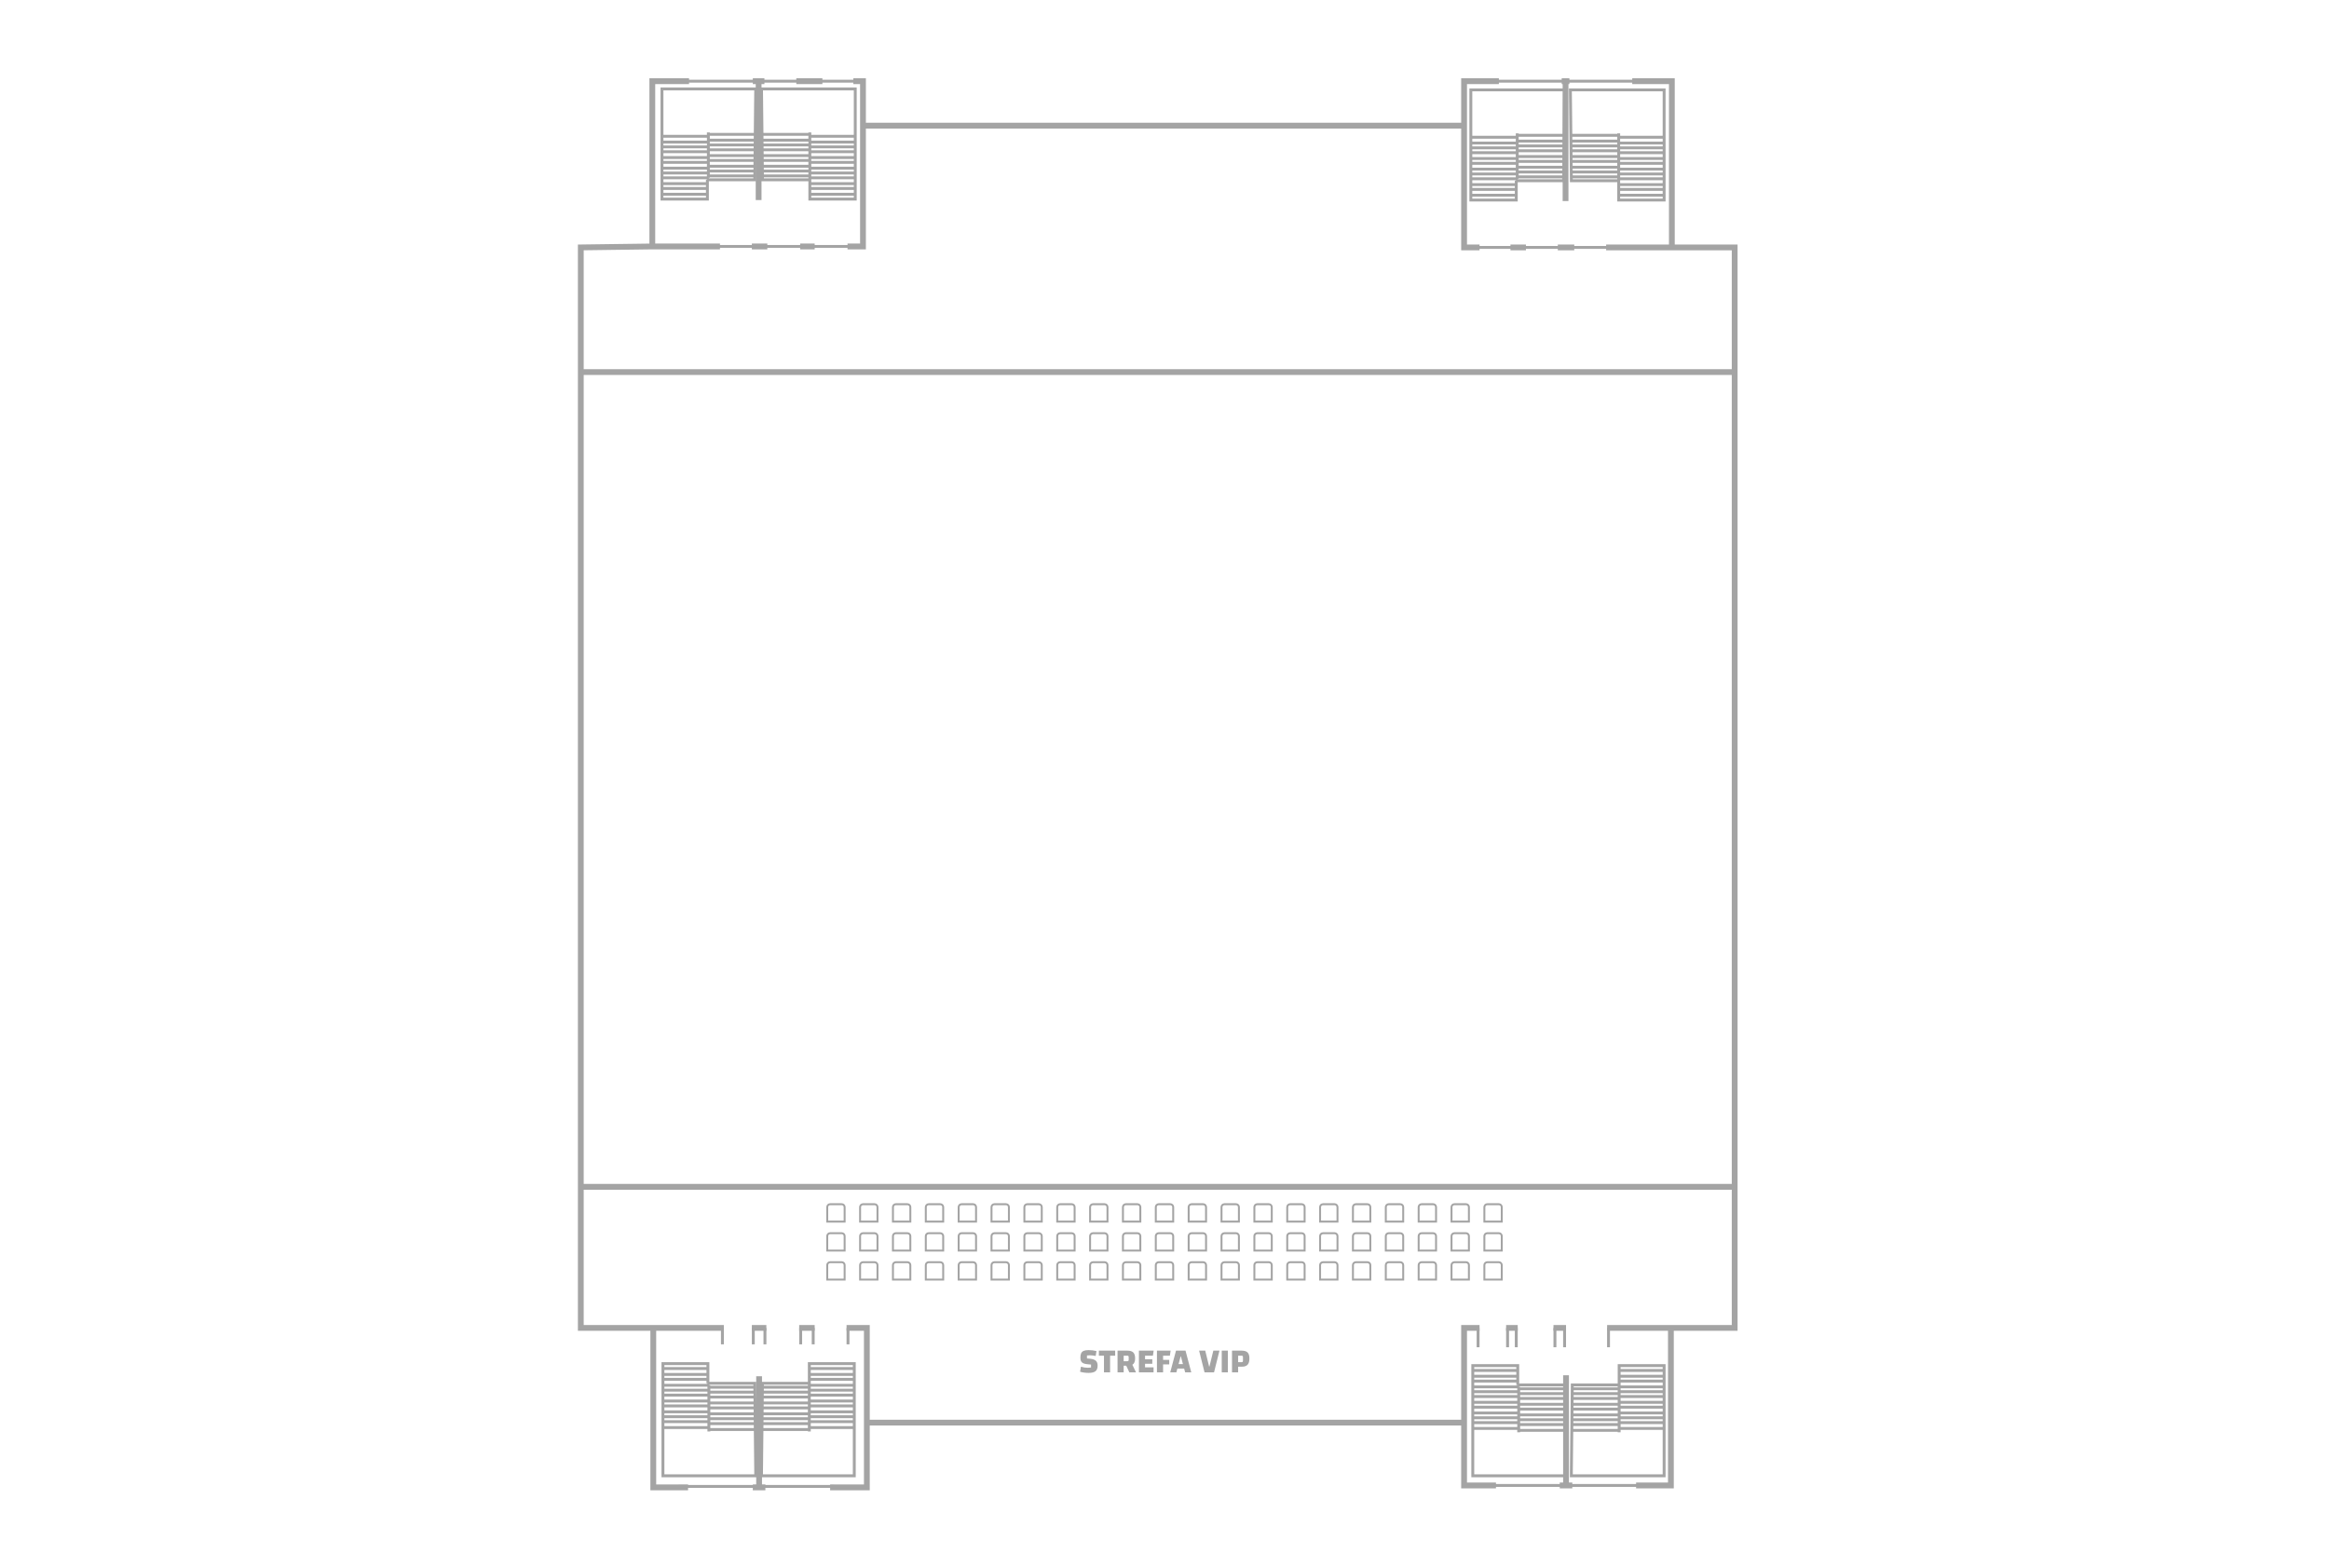 <svg width="1205" height="811" viewBox="0 0 1205 811" fill="none" xmlns="http://www.w3.org/2000/svg">
<path d="M438 687H448.5V736M421.5 687H413.5M396.5 687H389M374.5 687H338M338 687V769.5H356M338 687H300.5V614M389.5 769.5H392.75M396 769.5H392.75M429.5 769.5H448.5V736M757.5 736V687H765.5M757.5 736V768.5H774M757.5 736H448.5M807 768.5H810.25M813.5 768.5H810.25M846.5 768.5H864.5V687M864.5 687H831.5M864.5 687H897.5V614M779.25 687H785.25M803.75 687H810.25M356.5 42H337.5V127.5M389.5 42H392.5M395.5 42H392.5M412 42H425.5M441.5 42H446.5V65M438.5 127.5H446.5V65M421.5 127.5H414M397 127.5H389M372.5 127.5H337.5M446.5 65H757.5M757.5 65V128H765.5M757.5 65V42H775.5M808 42H810M812 42H810M844.5 42H865V128M865 128H834.5H831M865 128H897.5V192.5M814.5 128H806M789.5 128H781.5M810 42V104M392.5 42V103.5M337.5 127.5L300.5 128V192.5M810.25 768.5V711.5M392.75 769.5V712M300.5 192.5H897.5M300.5 192.5V614M897.5 192.5V614M300.5 614H897.5" stroke="#A4A4A4" stroke-width="3"/>
<path d="M419 93H394.5L394 46H442.5V92M419 93V68.5M419 93V92M419 92V103H442.5V92M419 92H442.5M419 97.5H442.5M419 100.5H442.5M419 95H442.5M419 89.5H442.5M419 78.5H442.5M419 84H442.5M419 87H442.5M419 81.5H442.5M419 70.5H442.5M419 76H442.5M419 73.5H442.5M394.479 91H419M394.452 88.5H419M394.335 77.5H419M394.393 83H419M394.425 86H419M394.367 80.5H419M394.25 69.5H419M394.308 75H419M394.282 72.5H419M390.75 69.5L391 46H342.5V70.5M390.75 69.5L390.718 72.5M390.75 69.5H366.5M390.718 72.5L390.691 75M390.718 72.5H366.5M390.691 75L390.665 77.5M390.691 75H366.5M390.665 77.5L390.633 80.5M390.665 77.5H366.5M390.633 80.5L390.606 83M390.633 80.5H366.5M390.606 83L390.574 86M390.606 83H366.5M390.574 86L390.548 88.5M390.574 86H366.5M390.548 88.5L390.521 91M390.548 88.5H366.5M390.521 91L390.5 93H366M390.521 91H366.5M366 93L366.5 92M366 93V95M366.5 92V91M366.5 92H342.5M366.5 91V89.5M366.5 89.5V88.5M366.5 89.5H342.5M366.5 88.5V87M366.5 87V86M366.5 87H342.5M366.5 86V84M366.5 84V83M366.5 84H342.5M366.5 83V81.5M366.5 81.5V80.5M366.5 81.5H342.5M366.5 80.5V78.5M366.5 78.5V77.5M366.5 78.5H342.5M366.5 77.5V76M366.5 76V75M366.5 76H342.5M366.5 75V73.5M366.5 73.5V72.5M366.5 73.5H342.5M366.5 72.5V70.5M366.5 70.5V69.5M366.5 70.5H342.5M366.5 69.5V68.5M366 95V97.5M366 95H342.5M366 97.5V100.5M366 97.5H342.5M366 100.5V103H342.5V100.5M366 100.5H342.5M342.5 100.5V97.5M342.5 97.5V95M342.5 95V92M342.5 92V89.5M342.5 89.5V87M342.5 87V84M342.5 84V81.5M342.5 81.5V78.5M342.5 78.5V76M342.5 76V73.5M342.5 73.5V70.5" stroke="#A4A4A4" stroke-width="1.5"/>
<path d="M354.5 42H443M431.5 769H351M772 768.5H852M773.5 42H849.5M373.764 687V695.5M389.747 687V695.5M395.769 687V695.5M414.258 687V695.5M420.742 687V695.5M438.747 687V695.5M764.748 687V697M780 687V697M784.5 687V697M804.5 687V697M809.5 687V697M832.234 687V697M833.5 128H762.5M440 127.5H369" stroke="#A4A4A4" stroke-width="1.5"/>
<path d="M837.5 93.5H813L812.5 46.5H861V92.5M837.5 93.5V69M837.5 93.5V92.5M837.5 92.5V103.5H861V92.5M837.5 92.5H861M837.5 98H861M837.5 101H861M837.5 95.5H861M837.5 90H861M837.5 79H861M837.5 84.5H861M837.5 87.5H861M837.5 82H861M837.5 71H861M837.5 76.5H861M837.5 74H861M812.979 91.5H837.5M812.952 89H837.5M812.835 78H837.5M812.893 83.5H837.5M812.925 86.5H837.5M812.867 81H837.5M812.75 70H837.5M812.808 75.5H837.5M812.782 73H837.5M809.25 70L809.5 46.5H761V71M809.25 70L809.218 73M809.25 70H785M809.218 73L809.191 75.5M809.218 73H785M809.191 75.5L809.165 78M809.191 75.5H785M809.165 78L809.133 81M809.165 78H785M809.133 81L809.106 83.5M809.133 81H785M809.106 83.5L809.074 86.5M809.106 83.5H785M809.074 86.5L809.048 89M809.074 86.5H785M809.048 89L809.021 91.5M809.048 89H785M809.021 91.5L809 93.5H784.5M809.021 91.5H785M784.5 93.5L785 92.5M784.5 93.5V95.5M785 92.5V91.5M785 92.5H761M785 91.5V90M785 90V89M785 90H761M785 89V87.5M785 87.5V86.5M785 87.5H761M785 86.5V84.5M785 84.5V83.5M785 84.5H761M785 83.5V82M785 82V81M785 82H761M785 81V79M785 79V78M785 79H761M785 78V76.5M785 76.5V75.5M785 76.5H761M785 75.5V74M785 74V73M785 74H761M785 73V71M785 71V70M785 71H761M785 70V69M784.5 95.5V98M784.5 95.5H761M784.5 98V101M784.5 98H761M784.5 101V103.5H761V101M784.5 101H761M761 101V98M761 98V95.5M761 95.5V92.5M761 92.5V90M761 90V87.5M761 87.5V84.5M761 84.5V82M761 82V79M761 79V76.5M761 76.5V74M761 74V71" stroke="#A4A4A4" stroke-width="1.5"/>
<path d="M837.735 716.5H813.48L812.985 763.5H861V717.5M837.735 716.5V741M837.735 716.5V717.5M837.735 717.5V706.5H861V717.5M837.735 717.5H861M837.735 712H861M837.735 709H861M837.735 714.5H861M837.735 720H861M837.735 731H861M837.735 725.5H861M837.735 722.5H861M837.735 728H861M837.735 739H861M837.735 733.5H861M837.735 736H861M813.459 718.5H837.735M813.433 721H837.735M813.317 732H837.735M813.375 726.5H837.735M813.406 723.5H837.735M813.348 729H837.735M813.232 740H837.735M813.29 734.5H837.735M813.264 737H837.735M809.768 740L810.015 763.5H762V739M809.768 740L809.736 737M809.768 740H785.76M809.736 737L809.71 734.5M809.736 737H785.76M809.71 734.5L809.683 732M809.71 734.5H785.76M809.683 732L809.652 729M809.683 732H785.76M809.652 729L809.625 726.5M809.652 729H785.76M809.625 726.5L809.594 723.5M809.625 726.5H785.76M809.594 723.5L809.567 721M809.594 723.5H785.76M809.567 721L809.541 718.5M809.567 721H785.76M809.541 718.5L809.52 716.5H785.265M809.541 718.5H785.76M785.265 716.5L785.76 717.5M785.265 716.5V714.5M785.76 717.5V718.5M785.76 717.5H762M785.76 718.5V720M785.76 720V721M785.76 720H762M785.76 721V722.5M785.76 722.5V723.5M785.76 722.5H762M785.76 723.5V725.5M785.76 725.5V726.5M785.76 725.5H762M785.76 726.5V728M785.76 728V729M785.76 728H762M785.76 729V731M785.76 731V732M785.76 731H762M785.76 732V733.5M785.76 733.5V734.5M785.76 733.5H762M785.76 734.5V736M785.76 736V737M785.76 736H762M785.76 737V739M785.76 739V740M785.76 739H762M785.76 740V741M785.265 714.5V712M785.265 714.5H762M785.265 712V709M785.265 712H762M785.265 709V706.5H762V709M785.265 709H762M762 709V712M762 712V714.5M762 714.5V717.5M762 717.5V720M762 720V722.5M762 722.5V725.5M762 725.5V728M762 728V731M762 731V733.5M762 733.5V736M762 736V739" stroke="#A4A4A4" stroke-width="1.5"/>
<path d="M418.735 715.645H394.48L393.985 763.5H442V716.664M418.735 715.645V740.591M418.735 715.645V716.664M418.735 716.664V705.464H442V716.664M418.735 716.664H442M418.735 711.064H442M418.735 708.009H442M418.735 713.609H442M418.735 719.209H442M418.735 730.409H442M418.735 724.809H442M418.735 721.755H442M418.735 727.355H442M418.735 738.555H442M418.735 732.955H442M418.735 735.5H442M394.459 717.682H418.735M394.433 720.227H418.735M394.317 731.427H418.735M394.375 725.827H418.735M394.406 722.773H418.735M394.348 728.373H418.735M394.232 739.573H418.735M394.29 733.973H418.735M394.264 736.518H418.735M390.768 739.573L391.015 763.5H343V738.555M390.768 739.573L390.736 736.518M390.768 739.573H366.76M390.736 736.518L390.71 733.973M390.736 736.518H366.76M390.71 733.973L390.683 731.427M390.71 733.973H366.76M390.683 731.427L390.652 728.373M390.683 731.427H366.76M390.652 728.373L390.625 725.827M390.652 728.373H366.76M390.625 725.827L390.594 722.773M390.625 725.827H366.76M390.594 722.773L390.567 720.227M390.594 722.773H366.76M390.567 720.227L390.541 717.682M390.567 720.227H366.76M390.541 717.682L390.52 715.645H366.265M390.541 717.682H366.76M366.265 715.645L366.76 716.664M366.265 715.645V713.609M366.76 716.664V717.682M366.76 716.664H343M366.76 717.682V719.209M366.76 719.209V720.227M366.76 719.209H343M366.76 720.227V721.755M366.76 721.755V722.773M366.76 721.755H343M366.76 722.773V724.809M366.76 724.809V725.827M366.76 724.809H343M366.76 725.827V727.355M366.76 727.355V728.373M366.76 727.355H343M366.76 728.373V730.409M366.76 730.409V731.427M366.76 730.409H343M366.76 731.427V732.955M366.76 732.955V733.973M366.76 732.955H343M366.76 733.973V735.5M366.76 735.5V736.518M366.76 735.5H343M366.76 736.518V738.555M366.76 738.555V739.573M366.76 738.555H343M366.76 739.573V740.591M366.265 713.609V711.064M366.265 713.609H343M366.265 711.064V708.009M366.265 711.064H343M366.265 708.009V705.464H343V708.009M366.265 708.009H343M343 708.009V711.064M343 711.064V713.609M343 713.609V716.664M343 716.664V719.209M343 719.209V721.755M343 721.755V724.809M343 724.809V727.355M343 727.355V730.409M343 730.409V732.955M343 732.955V735.5M343 735.5V738.555" stroke="#A4A4A4" stroke-width="1.5"/>
<path d="M777 662V654.5C777 653.672 776.328 653 775.5 653H769.5C768.672 653 768 653.672 768 654.5V662H777Z" stroke="#A4A4A4"/>
<path d="M777 647V639.5C777 638.672 776.328 638 775.5 638H769.5C768.672 638 768 638.672 768 639.5V647H777Z" stroke="#A4A4A4"/>
<path d="M777 632V624.5C777 623.672 776.328 623 775.5 623H769.5C768.672 623 768 623.672 768 624.5V632H777Z" stroke="#A4A4A4"/>
<path d="M760 662V654.5C760 653.672 759.328 653 758.5 653H752.5C751.672 653 751 653.672 751 654.5V662H760Z" stroke="#A4A4A4"/>
<path d="M760 647V639.5C760 638.672 759.328 638 758.5 638H752.5C751.672 638 751 638.672 751 639.5V647H760Z" stroke="#A4A4A4"/>
<path d="M760 632V624.5C760 623.672 759.328 623 758.5 623H752.5C751.672 623 751 623.672 751 624.5V632H760Z" stroke="#A4A4A4"/>
<path d="M743 662V654.5C743 653.672 742.328 653 741.5 653H735.5C734.672 653 734 653.672 734 654.5V662H743Z" stroke="#A4A4A4"/>
<path d="M743 647V639.5C743 638.672 742.328 638 741.5 638H735.5C734.672 638 734 638.672 734 639.5V647H743Z" stroke="#A4A4A4"/>
<path d="M743 632V624.5C743 623.672 742.328 623 741.5 623H735.5C734.672 623 734 623.672 734 624.5V632H743Z" stroke="#A4A4A4"/>
<path d="M726 662V654.5C726 653.672 725.328 653 724.5 653H718.5C717.672 653 717 653.672 717 654.5V662H726Z" stroke="#A4A4A4"/>
<path d="M726 647V639.5C726 638.672 725.328 638 724.5 638H718.5C717.672 638 717 638.672 717 639.5V647H726Z" stroke="#A4A4A4"/>
<path d="M726 632V624.5C726 623.672 725.328 623 724.5 623H718.5C717.672 623 717 623.672 717 624.5V632H726Z" stroke="#A4A4A4"/>
<path d="M709 662V654.5C709 653.672 708.328 653 707.5 653H701.5C700.672 653 700 653.672 700 654.5V662H709Z" stroke="#A4A4A4"/>
<path d="M709 647V639.5C709 638.672 708.328 638 707.5 638H701.5C700.672 638 700 638.672 700 639.5V647H709Z" stroke="#A4A4A4"/>
<path d="M709 632V624.5C709 623.672 708.328 623 707.5 623H701.5C700.672 623 700 623.672 700 624.5V632H709Z" stroke="#A4A4A4"/>
<path d="M692 662V654.5C692 653.672 691.328 653 690.5 653H684.5C683.672 653 683 653.672 683 654.5V662H692Z" stroke="#A4A4A4"/>
<path d="M692 647V639.5C692 638.672 691.328 638 690.5 638H684.5C683.672 638 683 638.672 683 639.5V647H692Z" stroke="#A4A4A4"/>
<path d="M692 632V624.5C692 623.672 691.328 623 690.5 623H684.5C683.672 623 683 623.672 683 624.5V632H692Z" stroke="#A4A4A4"/>
<path d="M675 662V654.5C675 653.672 674.328 653 673.5 653H667.5C666.672 653 666 653.672 666 654.5V662H675Z" stroke="#A4A4A4"/>
<path d="M675 647V639.5C675 638.672 674.328 638 673.5 638H667.5C666.672 638 666 638.672 666 639.5V647H675Z" stroke="#A4A4A4"/>
<path d="M675 632V624.5C675 623.672 674.328 623 673.5 623H667.5C666.672 623 666 623.672 666 624.5V632H675Z" stroke="#A4A4A4"/>
<path d="M658 662V654.5C658 653.672 657.328 653 656.5 653H650.5C649.672 653 649 653.672 649 654.5V662H658Z" stroke="#A4A4A4"/>
<path d="M658 647V639.5C658 638.672 657.328 638 656.5 638H650.5C649.672 638 649 638.672 649 639.5V647H658Z" stroke="#A4A4A4"/>
<path d="M658 632V624.5C658 623.672 657.328 623 656.5 623H650.5C649.672 623 649 623.672 649 624.5V632H658Z" stroke="#A4A4A4"/>
<path d="M641 662V654.5C641 653.672 640.328 653 639.5 653H633.5C632.672 653 632 653.672 632 654.5V662H641Z" stroke="#A4A4A4"/>
<path d="M641 647V639.5C641 638.672 640.328 638 639.5 638H633.5C632.672 638 632 638.672 632 639.5V647H641Z" stroke="#A4A4A4"/>
<path d="M641 632V624.5C641 623.672 640.328 623 639.5 623H633.5C632.672 623 632 623.672 632 624.5V632H641Z" stroke="#A4A4A4"/>
<path d="M624 662V654.5C624 653.672 623.328 653 622.5 653H616.5C615.672 653 615 653.672 615 654.5V662H624Z" stroke="#A4A4A4"/>
<path d="M624 647V639.5C624 638.672 623.328 638 622.5 638H616.5C615.672 638 615 638.672 615 639.5V647H624Z" stroke="#A4A4A4"/>
<path d="M624 632V624.5C624 623.672 623.328 623 622.5 623H616.5C615.672 623 615 623.672 615 624.5V632H624Z" stroke="#A4A4A4"/>
<path d="M607 662V654.5C607 653.672 606.328 653 605.5 653H599.5C598.672 653 598 653.672 598 654.5V662H607Z" stroke="#A4A4A4"/>
<path d="M607 647V639.5C607 638.672 606.328 638 605.5 638H599.5C598.672 638 598 638.672 598 639.5V647H607Z" stroke="#A4A4A4"/>
<path d="M607 632V624.5C607 623.672 606.328 623 605.5 623H599.5C598.672 623 598 623.672 598 624.5V632H607Z" stroke="#A4A4A4"/>
<path d="M590 662V654.5C590 653.672 589.328 653 588.5 653H582.5C581.672 653 581 653.672 581 654.5V662H590Z" stroke="#A4A4A4"/>
<path d="M590 647V639.5C590 638.672 589.328 638 588.5 638H582.5C581.672 638 581 638.672 581 639.5V647H590Z" stroke="#A4A4A4"/>
<path d="M590 632V624.5C590 623.672 589.328 623 588.5 623H582.5C581.672 623 581 623.672 581 624.5V632H590Z" stroke="#A4A4A4"/>
<path d="M573 662V654.5C573 653.672 572.328 653 571.5 653H565.5C564.672 653 564 653.672 564 654.5V662H573Z" stroke="#A4A4A4"/>
<path d="M573 647V639.5C573 638.672 572.328 638 571.5 638H565.5C564.672 638 564 638.672 564 639.5V647H573Z" stroke="#A4A4A4"/>
<path d="M573 632V624.5C573 623.672 572.328 623 571.5 623H565.5C564.672 623 564 623.672 564 624.5V632H573Z" stroke="#A4A4A4"/>
<path d="M556 662V654.5C556 653.672 555.328 653 554.5 653H548.5C547.672 653 547 653.672 547 654.5V662H556Z" stroke="#A4A4A4"/>
<path d="M556 647V639.5C556 638.672 555.328 638 554.5 638H548.5C547.672 638 547 638.672 547 639.5V647H556Z" stroke="#A4A4A4"/>
<path d="M556 632V624.5C556 623.672 555.328 623 554.5 623H548.5C547.672 623 547 623.672 547 624.5V632H556Z" stroke="#A4A4A4"/>
<path d="M539 662V654.5C539 653.672 538.328 653 537.5 653H531.5C530.672 653 530 653.672 530 654.5V662H539Z" stroke="#A4A4A4"/>
<path d="M539 647V639.5C539 638.672 538.328 638 537.5 638H531.5C530.672 638 530 638.672 530 639.5V647H539Z" stroke="#A4A4A4"/>
<path d="M539 632V624.5C539 623.672 538.328 623 537.5 623H531.5C530.672 623 530 623.672 530 624.5V632H539Z" stroke="#A4A4A4"/>
<path d="M522 662V654.5C522 653.672 521.328 653 520.5 653H514.5C513.672 653 513 653.672 513 654.5V662H522Z" stroke="#A4A4A4"/>
<path d="M522 647V639.5C522 638.672 521.328 638 520.5 638H514.5C513.672 638 513 638.672 513 639.5V647H522Z" stroke="#A4A4A4"/>
<path d="M522 632V624.5C522 623.672 521.328 623 520.5 623H514.5C513.672 623 513 623.672 513 624.5V632H522Z" stroke="#A4A4A4"/>
<path d="M505 662V654.5C505 653.672 504.328 653 503.5 653H497.5C496.672 653 496 653.672 496 654.5V662H505Z" stroke="#A4A4A4"/>
<path d="M505 647V639.5C505 638.672 504.328 638 503.5 638H497.5C496.672 638 496 638.672 496 639.5V647H505Z" stroke="#A4A4A4"/>
<path d="M505 632V624.5C505 623.672 504.328 623 503.5 623H497.5C496.672 623 496 623.672 496 624.5V632H505Z" stroke="#A4A4A4"/>
<path d="M488 662V654.5C488 653.672 487.328 653 486.5 653H480.5C479.672 653 479 653.672 479 654.5V662H488Z" stroke="#A4A4A4"/>
<path d="M488 647V639.5C488 638.672 487.328 638 486.5 638H480.5C479.672 638 479 638.672 479 639.5V647H488Z" stroke="#A4A4A4"/>
<path d="M488 632V624.5C488 623.672 487.328 623 486.5 623H480.5C479.672 623 479 623.672 479 624.5V632H488Z" stroke="#A4A4A4"/>
<path d="M471 662V654.5C471 653.672 470.328 653 469.5 653H463.5C462.672 653 462 653.672 462 654.5V662H471Z" stroke="#A4A4A4"/>
<path d="M471 647V639.5C471 638.672 470.328 638 469.5 638H463.5C462.672 638 462 638.672 462 639.5V647H471Z" stroke="#A4A4A4"/>
<path d="M471 632V624.5C471 623.672 470.328 623 469.5 623H463.5C462.672 623 462 623.672 462 624.5V632H471Z" stroke="#A4A4A4"/>
<path d="M454 662V654.5C454 653.672 453.328 653 452.5 653H446.5C445.672 653 445 653.672 445 654.5V662H454Z" stroke="#A4A4A4"/>
<path d="M454 647V639.5C454 638.672 453.328 638 452.5 638H446.5C445.672 638 445 638.672 445 639.5V647H454Z" stroke="#A4A4A4"/>
<path d="M454 632V624.5C454 623.672 453.328 623 452.5 623H446.5C445.672 623 445 623.672 445 624.5V632H454Z" stroke="#A4A4A4"/>
<path d="M437 662V654.5C437 653.672 436.328 653 435.5 653H429.5C428.672 653 428 653.672 428 654.5V662H437Z" stroke="#A4A4A4"/>
<path d="M437 647V639.5C437 638.672 436.328 638 435.5 638H429.5C428.672 638 428 638.672 428 639.5V647H437Z" stroke="#A4A4A4"/>
<path d="M437 632V624.5C437 623.672 436.328 623 435.5 623H429.5C428.672 623 428 623.672 428 624.5V632H437Z" stroke="#A4A4A4"/>
<path d="M559.272 707.066C560.448 707.426 561.654 707.606 562.89 707.606C563.514 707.606 564.048 707.57 564.492 707.498V705.95L562.854 705.806C561.882 705.722 561.114 705.56 560.55 705.32C559.998 705.068 559.596 704.714 559.344 704.258C559.104 703.79 558.984 703.166 558.984 702.386C558.984 701.414 559.116 700.646 559.38 700.082C559.656 699.518 560.1 699.11 560.712 698.858C561.324 698.606 562.158 698.48 563.214 698.48C564.606 698.48 565.968 698.642 567.3 698.966L566.904 701.504C566.292 701.384 565.758 701.3 565.302 701.252C564.858 701.192 564.39 701.162 563.898 701.162C563.286 701.162 562.782 701.192 562.386 701.252V702.8L563.862 702.926C565.302 703.058 566.334 703.406 566.958 703.97C567.582 704.522 567.894 705.38 567.894 706.544C567.894 707.852 567.528 708.8 566.796 709.388C566.076 709.976 564.9 710.27 563.268 710.27C561.672 710.27 560.19 710.072 558.822 709.676L559.272 707.066ZM574.347 710H571.179V701.36H568.551V698.75H576.975V701.36H574.347V710ZM584.326 710L582.706 706.562H581.374V710H578.206V698.75H583.246C584.698 698.75 585.736 699.068 586.36 699.704C586.984 700.328 587.296 701.366 587.296 702.818C587.296 703.622 587.176 704.294 586.936 704.834C586.708 705.362 586.354 705.77 585.874 706.058L587.764 710H584.326ZM581.374 704.24H583.138C583.45 704.24 583.666 704.186 583.786 704.078C583.906 703.97 583.966 703.772 583.966 703.484V702.116C583.966 701.828 583.906 701.63 583.786 701.522C583.666 701.414 583.45 701.36 583.138 701.36H581.374V704.24ZM592.431 707.39H596.841V710H589.263V698.75H596.895L596.499 701.36H592.431V703.214H596.193V705.536H592.431V707.39ZM601.765 710H598.597V698.75H605.671L605.293 701.36H601.765V703.538H604.951V705.86H601.765V710ZM612.665 708.038H609.155L608.633 710H605.465L608.453 698.75H613.367L616.355 710H613.187L612.665 708.038ZM612.035 705.716L610.991 701.774H610.829L609.785 705.716H612.035ZM623.574 698.75L625.59 706.976H625.752L627.768 698.75H630.936L628.128 710H623.214L620.406 698.75H623.574ZM635.286 698.75V710H632.118V698.75H635.286ZM640.595 710H637.427V698.75H642.377C643.829 698.75 644.867 699.068 645.491 699.704C646.115 700.328 646.427 701.366 646.427 702.818C646.427 704.27 646.121 705.338 645.509 706.022C644.897 706.706 643.943 707.048 642.647 707.048H640.595V710ZM642.269 704.726C642.581 704.726 642.797 704.672 642.917 704.564C643.037 704.456 643.097 704.258 643.097 703.97V702.116C643.097 701.828 643.037 701.63 642.917 701.522C642.797 701.414 642.581 701.36 642.269 701.36H640.595V704.726H642.269Z" fill="#A4A4A4"/>
</svg>
